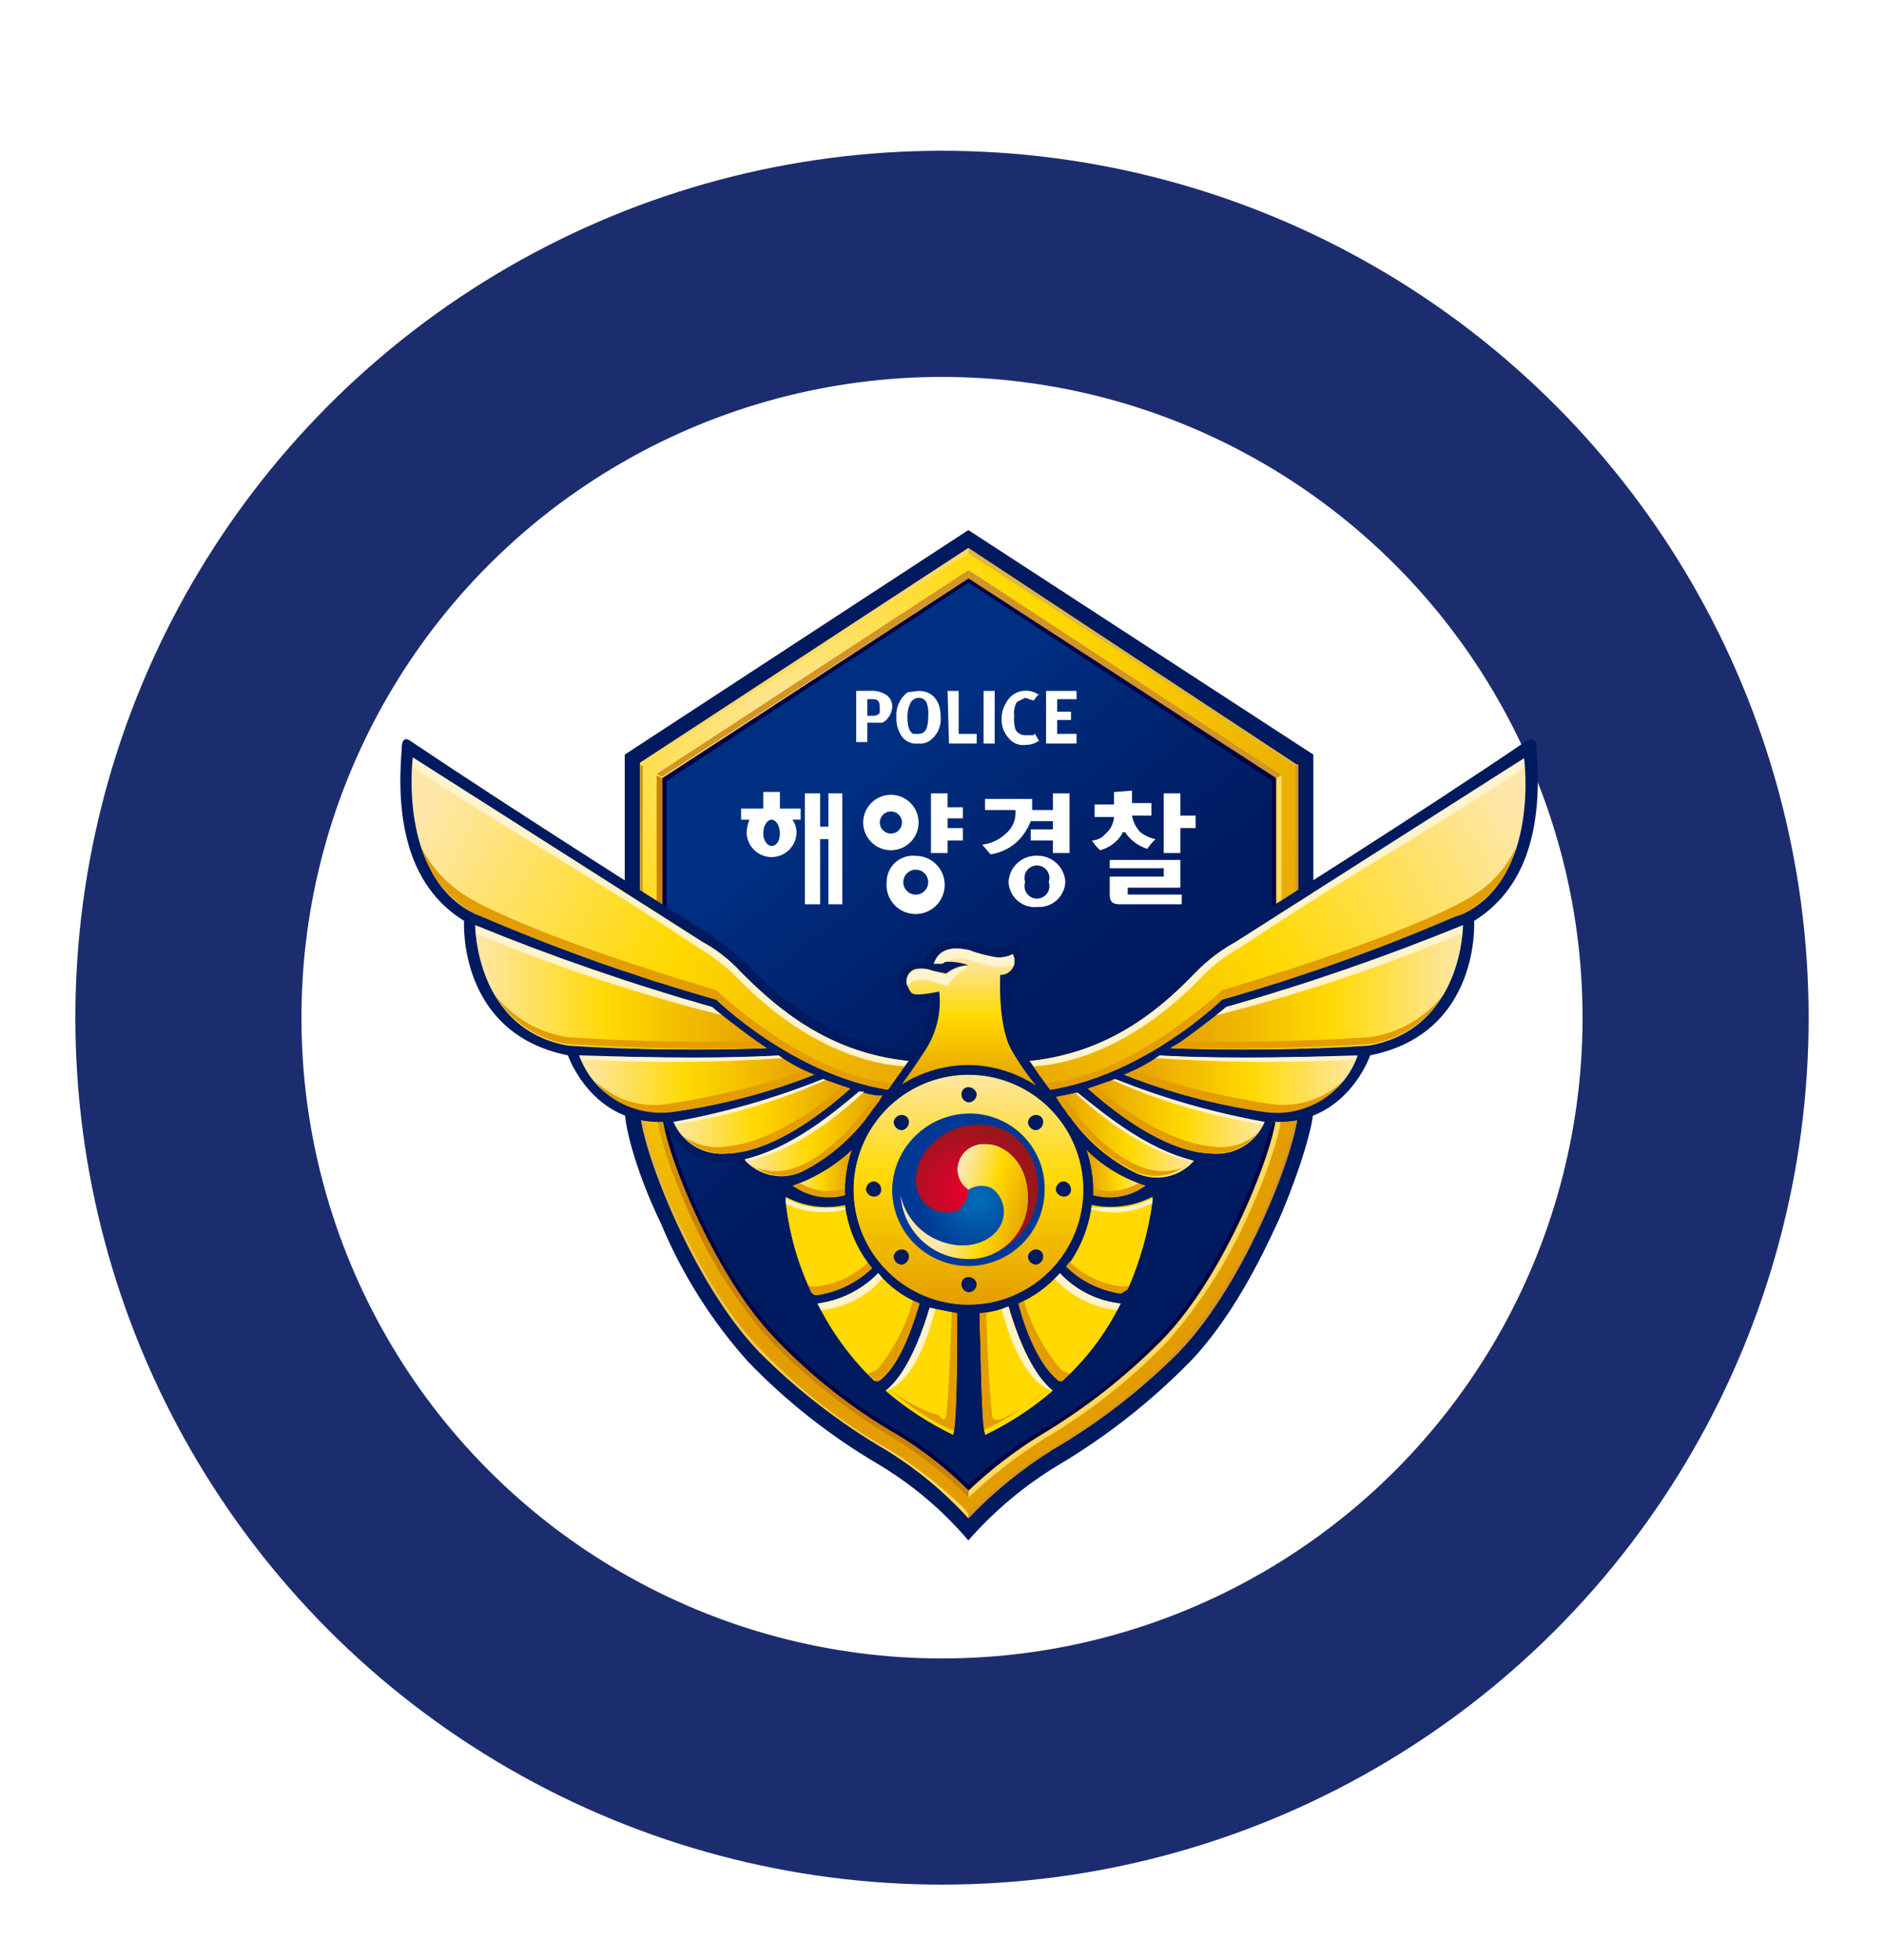 <?xml version="1.0" encoding="UTF-8"?>
<svg width="50" height="52" viewBox="0 0 50 52" fill="none" xmlns="http://www.w3.org/2000/svg">
<g filter="url(#filter0_d_1465_51822)">
<circle cx="25" cy="23" r="20" fill="white" stroke="#1C2D6F" stroke-width="6"/>
<path d="M16.58 16.02V25.433C16.58 25.985 16.948 27.235 17.536 28.449C18.096 29.796 18.879 31.039 19.853 32.126C20.875 33.186 22.038 34.102 23.309 34.847C24.211 35.386 25.019 36.069 25.699 36.869C26.397 36.072 27.216 35.389 28.126 34.847C29.39 34.092 30.552 33.177 31.583 32.126C32.686 30.986 33.495 29.331 33.899 28.449C34.304 27.566 34.855 25.985 34.855 25.433V16.02L25.699 10.063L16.58 16.02Z" fill="#001A60"/>
<path d="M34.377 16.313H34.451L25.699 10.54L16.984 16.239V25.432C16.984 26.351 18.345 29.991 20.147 31.867C21.157 32.88 22.294 33.758 23.53 34.478C24.334 34.974 25.064 35.58 25.699 36.279C26.357 35.59 27.098 34.985 27.905 34.478C29.141 33.758 30.279 32.88 31.288 31.867C33.09 29.991 34.451 26.351 34.451 25.432V16.276H34.377V16.313Z" fill="url(#paint0_radial_1465_51822)"/>
<path d="M17.613 16.643V25.505C17.757 26.414 18.042 27.295 18.459 28.116C18.99 29.347 19.709 30.489 20.592 31.499C21.574 32.477 22.673 33.329 23.864 34.036C24.527 34.432 25.144 34.9 25.703 35.433C26.283 34.909 26.91 34.442 27.578 34.036C28.77 33.329 29.869 32.477 30.851 31.499C31.733 30.489 32.453 29.347 32.984 28.116C33.382 27.288 33.666 26.41 33.829 25.505V16.643L25.703 11.348L17.613 16.643Z" fill="url(#paint1_linear_1465_51822)"/>
<path d="M16.984 16.239H17.058L25.699 10.687V10.54L16.984 16.239Z" fill="#FEDA5D"/>
<path d="M34.383 16.313H34.457L25.705 10.54V10.687L34.383 16.313Z" fill="#DFB840"/>
<path d="M33.868 16.643L34.015 16.57L25.705 11.127V11.348L33.868 16.643Z" fill="#D39428"/>
<path d="M17.428 16.533L17.575 16.606L25.701 11.348V11.127L17.428 16.533Z" fill="#D39428"/>
<path d="M23.826 34.075C22.631 33.389 21.541 32.535 20.59 31.538C18.899 29.81 17.575 26.353 17.575 25.544V16.646L17.428 16.572V25.507C17.428 25.912 17.722 26.942 18.31 28.229C18.842 29.468 19.575 30.611 20.48 31.611C21.451 32.612 22.551 33.478 23.752 34.185C24.457 34.627 25.111 35.145 25.701 35.73V35.546C25.137 34.983 24.507 34.489 23.826 34.075Z" fill="#FEDA5D"/>
<path d="M23.826 34.075C22.631 33.389 21.541 32.535 20.59 31.538C18.899 29.81 17.575 26.353 17.575 25.544V16.646L17.428 16.572V25.507C17.428 25.912 17.722 26.942 18.31 28.229C18.842 29.468 19.575 30.611 20.48 31.611C21.451 32.612 22.551 33.478 23.752 34.185C24.457 34.627 25.111 35.145 25.701 35.73V35.546C25.137 34.983 24.507 34.489 23.826 34.075Z" fill="url(#paint2_linear_1465_51822)"/>
<path d="M33.868 25.544C33.868 26.353 32.544 29.81 30.853 31.538C29.887 32.517 28.799 33.37 27.617 34.075C26.93 34.497 26.289 34.99 25.705 35.546V35.73C26.316 35.153 26.981 34.636 27.691 34.185C28.892 33.478 29.992 32.612 30.963 31.611C31.855 30.602 32.587 29.46 33.133 28.229C33.721 26.942 34.015 25.912 34.015 25.507V16.572L33.868 16.646V25.544Z" fill="#FEDA5D"/>
<path d="M22.723 14.328H23.09C23.217 14.318 23.345 14.344 23.458 14.401C23.529 14.432 23.588 14.484 23.628 14.55C23.667 14.616 23.685 14.692 23.679 14.769C23.672 14.852 23.645 14.933 23.6 15.003C23.555 15.074 23.494 15.132 23.421 15.174H23.017V15.688H22.723V14.328ZM23.017 14.549V14.99H23.164C23.198 14.993 23.233 14.988 23.265 14.975C23.297 14.962 23.325 14.942 23.348 14.916V14.769C23.348 14.622 23.311 14.549 23.164 14.549H23.017Z" fill="white"/>
<path d="M24.377 14.33C24.745 14.33 24.966 14.587 24.966 15.028C24.975 15.149 24.953 15.27 24.901 15.38C24.85 15.489 24.77 15.584 24.672 15.654C24.585 15.712 24.481 15.738 24.377 15.727C24.294 15.738 24.209 15.727 24.132 15.694C24.055 15.662 23.987 15.61 23.936 15.543C23.833 15.392 23.781 15.211 23.789 15.028C23.78 14.902 23.802 14.776 23.854 14.661C23.905 14.546 23.984 14.444 24.083 14.367L24.377 14.33ZM24.377 14.514C24.331 14.516 24.285 14.531 24.247 14.557C24.208 14.582 24.177 14.618 24.157 14.661C24.104 14.776 24.078 14.902 24.083 15.028C24.083 15.249 24.12 15.396 24.23 15.47H24.377C24.561 15.47 24.635 15.323 24.635 14.992C24.646 14.88 24.633 14.767 24.598 14.661C24.582 14.616 24.552 14.577 24.512 14.55C24.472 14.524 24.425 14.511 24.377 14.514Z" fill="white"/>
<path d="M25.148 14.33H25.443V15.47H25.921V15.727H25.185L25.148 14.33Z" fill="white"/>
<path d="M26.104 14.33H26.398V15.727H26.104V14.33Z" fill="white"/>
<path d="M27.576 14.403L27.429 14.587L27.208 14.513L26.988 14.623C26.924 14.735 26.898 14.864 26.914 14.991C26.901 15.115 26.914 15.24 26.951 15.359C26.977 15.404 27.015 15.441 27.06 15.467C27.105 15.493 27.156 15.506 27.208 15.506H27.429C27.429 15.496 27.433 15.487 27.44 15.48C27.447 15.473 27.456 15.469 27.466 15.469L27.576 15.653C27.468 15.727 27.339 15.766 27.208 15.763C27.125 15.774 27.041 15.763 26.963 15.73C26.886 15.698 26.818 15.646 26.767 15.579C26.647 15.449 26.582 15.278 26.583 15.101C26.575 14.947 26.613 14.793 26.694 14.66C26.731 14.582 26.785 14.512 26.852 14.457C26.919 14.402 26.998 14.362 27.082 14.341C27.167 14.32 27.255 14.318 27.34 14.335C27.426 14.352 27.506 14.388 27.576 14.44V14.403Z" fill="white"/>
<path d="M27.762 14.33H28.571V14.55H28.056V14.881H28.424V15.102H28.056V15.47H28.571V15.727H27.762V14.33Z" fill="white"/>
<path d="M26.766 19.401C26.77 19.496 26.794 19.59 26.836 19.675C26.878 19.761 26.936 19.837 27.009 19.899C27.081 19.961 27.165 20.008 27.256 20.036C27.347 20.064 27.443 20.073 27.538 20.063C27.63 20.068 27.721 20.055 27.808 20.024C27.895 19.994 27.975 19.946 28.043 19.885C28.111 19.823 28.167 19.749 28.206 19.666C28.246 19.583 28.268 19.493 28.273 19.401C28.264 19.213 28.182 19.035 28.045 18.905C27.908 18.775 27.727 18.702 27.538 18.703C27.441 18.698 27.345 18.712 27.253 18.744C27.162 18.777 27.078 18.827 27.007 18.892C26.935 18.957 26.877 19.035 26.835 19.122C26.794 19.21 26.77 19.305 26.766 19.401ZM27.207 19.401C27.189 19.351 27.184 19.298 27.192 19.246C27.199 19.194 27.219 19.144 27.25 19.101C27.28 19.058 27.321 19.023 27.368 18.998C27.415 18.974 27.467 18.962 27.519 18.962C27.572 18.962 27.624 18.974 27.671 18.998C27.718 19.023 27.759 19.058 27.789 19.101C27.82 19.144 27.84 19.194 27.847 19.246C27.855 19.298 27.849 19.351 27.832 19.401C27.849 19.451 27.855 19.505 27.847 19.557C27.84 19.609 27.82 19.659 27.789 19.702C27.759 19.745 27.718 19.78 27.671 19.804C27.624 19.828 27.572 19.841 27.519 19.841C27.467 19.841 27.415 19.828 27.368 19.804C27.321 19.78 27.28 19.745 27.25 19.702C27.219 19.659 27.199 19.609 27.192 19.557C27.184 19.505 27.189 19.451 27.207 19.401Z" fill="white"/>
<path d="M27.944 17.049V17.491H27.392V17.196H26.142V17.491H26.951V17.564C26.952 17.669 26.93 17.774 26.885 17.869C26.841 17.965 26.775 18.049 26.694 18.116C26.522 18.278 26.303 18.381 26.068 18.41L26.289 18.667C26.585 18.623 26.857 18.481 27.061 18.263C27.188 18.123 27.288 17.961 27.355 17.785H27.944V18.005H27.355V18.299H27.944V18.631H28.385V17.049H27.944Z" fill="white"/>
<path d="M20.256 17.011V17.452H19.668V17.746H19.889C19.847 17.852 19.822 17.964 19.815 18.077C19.815 18.253 19.885 18.421 20.009 18.545C20.133 18.669 20.301 18.739 20.477 18.739C20.652 18.739 20.821 18.669 20.945 18.545C21.069 18.421 21.139 18.253 21.139 18.077C21.136 17.958 21.098 17.843 21.029 17.746H21.249V17.452H20.698V17.011H20.256ZM20.256 18.114C20.256 17.893 20.367 17.746 20.477 17.746C20.587 17.746 20.698 17.893 20.698 18.114C20.698 18.334 20.587 18.445 20.477 18.445C20.367 18.445 20.256 18.298 20.256 18.114Z" fill="white"/>
<path d="M21.986 17.049V17.932H21.766V17.049H21.361V19.991H21.766V18.263H21.986V19.991H22.354V17.049H21.986Z" fill="white"/>
<path d="M24.707 17.049V18.631H25.148V18.299H25.553V17.969H25.148V17.711H25.553V17.417H25.148V17.049H24.707Z" fill="white"/>
<path d="M23.531 19.404C23.516 19.559 23.548 19.715 23.624 19.851C23.699 19.988 23.814 20.098 23.953 20.168C24.092 20.238 24.249 20.264 24.404 20.243C24.558 20.222 24.702 20.155 24.818 20.05C24.933 19.946 25.014 19.809 25.05 19.657C25.087 19.506 25.076 19.347 25.021 19.202C24.965 19.056 24.867 18.931 24.739 18.843C24.611 18.754 24.459 18.706 24.303 18.706C24.205 18.695 24.107 18.706 24.013 18.736C23.92 18.767 23.834 18.816 23.761 18.882C23.688 18.948 23.63 19.029 23.59 19.119C23.55 19.209 23.53 19.306 23.531 19.404ZM23.972 19.404C23.972 19.361 23.981 19.318 23.997 19.277C24.014 19.237 24.038 19.201 24.069 19.17C24.1 19.14 24.136 19.115 24.176 19.098C24.217 19.082 24.26 19.073 24.303 19.073C24.346 19.073 24.39 19.082 24.43 19.098C24.47 19.115 24.506 19.14 24.537 19.17C24.568 19.201 24.592 19.237 24.609 19.277C24.625 19.318 24.634 19.361 24.634 19.404C24.634 19.448 24.625 19.491 24.609 19.531C24.592 19.571 24.568 19.608 24.537 19.638C24.506 19.669 24.47 19.693 24.43 19.71C24.39 19.727 24.346 19.735 24.303 19.735C24.26 19.735 24.217 19.727 24.176 19.71C24.136 19.693 24.1 19.669 24.069 19.638C24.038 19.608 24.014 19.571 23.997 19.531C23.981 19.491 23.972 19.448 23.972 19.404Z" fill="white"/>
<path d="M22.908 17.822C22.908 18.017 22.986 18.204 23.124 18.342C23.262 18.48 23.449 18.557 23.644 18.557C23.839 18.557 24.026 18.48 24.164 18.342C24.302 18.204 24.379 18.017 24.379 17.822C24.379 17.627 24.302 17.439 24.164 17.302C24.026 17.164 23.839 17.086 23.644 17.086C23.449 17.086 23.262 17.164 23.124 17.302C22.986 17.439 22.908 17.627 22.908 17.822ZM23.349 17.822C23.349 17.744 23.381 17.669 23.436 17.614C23.491 17.558 23.566 17.527 23.644 17.527C23.722 17.527 23.797 17.558 23.852 17.614C23.907 17.669 23.938 17.744 23.938 17.822C23.938 17.9 23.907 17.974 23.852 18.03C23.797 18.085 23.722 18.116 23.644 18.116C23.566 18.116 23.491 18.085 23.436 18.03C23.381 17.974 23.349 17.9 23.349 17.822Z" fill="white"/>
<path d="M30.885 17.049V18.631H31.326V17.969H31.73V17.638H31.326V17.049H30.885Z" fill="white"/>
<path d="M29.565 17.013V17.344H29.05V17.675H29.565C29.56 17.76 29.538 17.842 29.5 17.918C29.462 17.994 29.409 18.061 29.344 18.116C29.299 18.171 29.243 18.215 29.18 18.247C29.116 18.278 29.047 18.296 28.977 18.3L29.087 18.447L29.197 18.558C29.443 18.491 29.653 18.333 29.785 18.116C29.785 18.079 29.785 18.079 29.822 18.079H29.859C29.999 18.29 30.207 18.445 30.447 18.521C30.512 18.427 30.585 18.341 30.668 18.263C30.521 18.233 30.383 18.171 30.264 18.079C30.148 17.958 30.071 17.804 30.043 17.638H30.558V17.307H30.043V16.976L29.565 17.013Z" fill="white"/>
<path d="M29.451 18.778V19.035H30.885V19.256H29.451V19.734C29.451 19.918 29.525 19.991 29.709 19.991H31.363V19.734H29.929V19.55H31.29C31.326 19.55 31.326 19.55 31.326 19.513V18.815H29.451V18.778Z" fill="white"/>
<path d="M25.699 36.168L25.589 36.021C24.973 35.424 24.295 34.894 23.566 34.44C22.327 33.742 21.199 32.862 20.22 31.829C19.154 30.763 18.382 29.182 17.977 28.336C17.573 27.49 17.058 25.983 17.058 25.468V16.312H16.984V25.431C16.984 26.351 18.345 29.991 20.147 31.866C21.157 32.879 22.294 33.757 23.53 34.477C24.334 34.973 25.064 35.579 25.699 36.279V36.168Z" fill="url(#paint3_linear_1465_51822)"/>
<path d="M25.705 36.168L25.852 36.021C26.468 35.424 27.146 34.894 27.875 34.44C29.108 33.732 30.234 32.853 31.221 31.829C32.137 30.782 32.893 29.605 33.464 28.336C33.979 27.123 34.383 25.983 34.383 25.468V16.312H34.457V25.431C34.457 26.351 33.096 29.991 31.294 31.866C30.285 32.879 29.147 33.757 27.911 34.477C27.104 34.984 26.363 35.589 25.705 36.279V36.168Z" fill="#D39428"/>
<path d="M25.705 11.348L17.578 16.643V25.542C17.578 26.351 18.902 29.807 20.593 31.535C21.544 32.532 22.634 33.387 23.829 34.073C24.511 34.486 25.14 34.98 25.705 35.544C26.289 34.988 26.93 34.495 27.617 34.073C28.799 33.368 29.886 32.515 30.852 31.535C32.544 29.807 33.868 26.351 33.868 25.542V16.643L25.705 11.348ZM33.757 25.542C33.757 26.351 32.434 29.77 30.779 31.462C29.828 32.459 28.738 33.313 27.543 33.999C26.881 34.396 26.264 34.865 25.705 35.397C25.157 34.866 24.553 34.397 23.903 33.999C22.708 33.313 21.618 32.459 20.667 31.462C18.975 29.77 17.688 26.351 17.688 25.542V16.717L25.705 11.459L33.757 16.717V25.542Z" fill="#000044"/>
<path d="M25.706 24.513C25.103 24.513 24.513 24.692 24.011 25.027C23.509 25.362 23.118 25.839 22.887 26.397C22.656 26.954 22.595 27.568 22.713 28.16C22.831 28.752 23.121 29.296 23.548 29.723C23.975 30.15 24.519 30.44 25.111 30.558C25.703 30.676 26.317 30.615 26.874 30.384C27.432 30.153 27.909 29.762 28.244 29.26C28.579 28.758 28.758 28.168 28.758 27.565C28.758 26.755 28.437 25.979 27.864 25.407C27.292 24.834 26.516 24.513 25.706 24.513Z" fill="#FFD900"/>
<path d="M21.033 27.454C21.231 27.601 21.46 27.7 21.702 27.744C21.944 27.789 22.193 27.778 22.43 27.712V27.564C22.435 27.201 22.497 26.841 22.614 26.498C22.162 26.927 21.623 27.253 21.033 27.454Z" fill="url(#paint4_linear_1465_51822)"/>
<path d="M20.848 27.897C20.941 28.712 21.164 29.507 21.509 30.251C21.525 30.286 21.551 30.316 21.584 30.335C21.617 30.355 21.655 30.364 21.693 30.361C22.247 30.271 22.76 30.015 23.164 29.625C22.758 29.146 22.503 28.558 22.429 27.934C21.892 28.053 21.331 27.975 20.848 27.713V27.86V27.897Z" fill="#FFD900"/>
<path d="M23.381 32.6C23.969 32.122 24.3 30.909 24.41 30.578C23.979 30.408 23.599 30.129 23.307 29.769C22.874 30.212 22.304 30.497 21.689 30.578C22.061 31.331 22.558 32.015 23.16 32.6C23.174 32.616 23.191 32.628 23.21 32.637C23.229 32.645 23.25 32.65 23.271 32.65C23.291 32.65 23.312 32.645 23.331 32.637C23.35 32.628 23.367 32.616 23.381 32.6Z" fill="#FFD900"/>
<path d="M23.164 25.471C23.262 25.357 23.348 25.234 23.421 25.103L22.907 24.992H22.796C22.098 25.581 20.994 26.5 19.744 26.794C19.927 27.014 20.177 27.169 20.455 27.235C20.733 27.302 21.026 27.276 21.288 27.162C21.948 26.825 22.525 26.348 22.98 25.765L23.164 25.471Z" fill="url(#paint5_linear_1465_51822)"/>
<path d="M28.055 32.6C28.065 32.615 28.079 32.627 28.095 32.636C28.111 32.645 28.129 32.649 28.147 32.649C28.165 32.649 28.183 32.645 28.199 32.636C28.215 32.627 28.229 32.615 28.239 32.6C28.864 32.026 29.375 31.34 29.747 30.578C29.127 30.512 28.552 30.225 28.128 29.769C27.826 30.117 27.449 30.394 27.025 30.578C27.099 30.909 27.467 32.122 28.055 32.6Z" fill="#FFD900"/>
<path d="M25.998 30.838V31.095C26.035 31.794 26.035 33.743 26.145 34.074C26.795 33.763 27.401 33.367 27.947 32.897C27.689 32.676 27.212 32.162 26.77 30.654C26.525 30.758 26.264 30.82 25.998 30.838Z" fill="#FFD900"/>
<path d="M29.93 30.247C30.259 29.498 30.482 28.706 30.592 27.894V27.747C30.094 28.005 29.523 28.083 28.974 27.968C28.897 28.584 28.656 29.168 28.275 29.659C28.674 30.056 29.189 30.314 29.746 30.395L29.93 30.247Z" fill="#FFD900"/>
<path d="M25.298 34.072C25.408 33.742 25.408 31.793 25.408 31.094V30.837L24.673 30.689C24.232 32.16 23.753 32.712 23.496 32.896C24.042 33.366 24.648 33.761 25.298 34.072Z" fill="#FFD900"/>
<path d="M20.37 23.816L20.149 23.669C19.377 23.117 18.899 22.713 18.899 22.713C16.764 22.108 14.665 21.384 12.611 20.544C12.611 20.544 12.611 23.301 15.075 23.742C16.838 23.856 18.605 23.881 20.37 23.816Z" fill="url(#paint6_linear_1465_51822)"/>
<path d="M19.011 22.525C19.011 22.525 21.033 24.51 23.57 24.915L24.122 24.143C21.953 23.922 20.592 22.709 19.673 21.789C19.376 21.465 19.028 21.192 18.643 20.98L10.958 16.09C10.958 16.09 10.553 19.252 12.613 20.245L12.796 20.319C14.819 21.185 16.895 21.922 19.011 22.525Z" fill="url(#paint7_linear_1465_51822)"/>
<path d="M20.662 23.998C19.375 24.071 17.647 24.071 15.367 23.998C15.546 24.491 15.888 24.908 16.335 25.182C16.783 25.456 17.31 25.57 17.831 25.505C19.129 25.328 20.4 24.994 21.618 24.512C21.282 24.377 20.961 24.204 20.662 23.998Z" fill="url(#paint8_linear_1465_51822)"/>
<path d="M22.574 24.879L21.838 24.622C20.558 25.138 19.227 25.52 17.867 25.762C17.984 26.038 18.186 26.269 18.445 26.422C18.703 26.574 19.003 26.639 19.301 26.608C20.368 26.571 21.581 25.762 22.574 24.879Z" fill="url(#paint9_linear_1465_51822)"/>
<path d="M30.409 27.454C30.211 27.601 29.983 27.7 29.74 27.744C29.498 27.789 29.249 27.778 29.012 27.712V27.564C29.008 27.201 28.946 26.841 28.828 26.498C29.28 26.927 29.82 27.253 30.409 27.454Z" fill="url(#paint10_linear_1465_51822)"/>
<path d="M28.277 25.471C28.179 25.357 28.093 25.234 28.02 25.103L28.534 24.992H28.608C29.343 25.581 30.446 26.5 31.697 26.794C31.514 27.014 31.264 27.169 30.986 27.235C30.707 27.302 30.415 27.276 30.152 27.162C29.487 26.835 28.908 26.356 28.461 25.765L28.277 25.471Z" fill="url(#paint11_linear_1465_51822)"/>
<path d="M31.033 23.816L31.291 23.669C32.063 23.117 32.541 22.713 32.541 22.713C34.676 22.108 36.775 21.384 38.829 20.544C38.829 20.544 38.829 23.301 36.328 23.742C34.566 23.856 32.798 23.881 31.033 23.816Z" fill="url(#paint12_linear_1465_51822)"/>
<path d="M32.434 22.525C32.434 22.525 30.411 24.51 27.874 24.915C27.677 24.667 27.493 24.409 27.322 24.143C29.492 23.922 30.852 22.709 31.735 21.789C32.049 21.469 32.408 21.197 32.801 20.98L40.486 16.09H40.45C40.45 16.09 40.891 19.252 38.832 20.245L38.611 20.319C36.601 21.185 34.538 21.922 32.434 22.525Z" fill="url(#paint13_linear_1465_51822)"/>
<path d="M30.776 23.998C32.063 24.071 33.792 24.071 36.071 23.998H36.035C35.861 24.495 35.521 24.916 35.072 25.191C34.623 25.466 34.093 25.577 33.571 25.505C32.286 25.323 31.027 24.99 29.82 24.512C30.157 24.377 30.478 24.204 30.776 23.998Z" fill="url(#paint14_linear_1465_51822)"/>
<path d="M28.863 24.879L29.599 24.622C30.88 25.138 32.21 25.52 33.57 25.762C33.453 26.038 33.251 26.269 32.993 26.422C32.734 26.574 32.434 26.639 32.136 26.608C31.07 26.571 29.856 25.762 28.863 24.879Z" fill="url(#paint15_linear_1465_51822)"/>
<path d="M28.758 27.565C28.758 28.168 28.579 28.758 28.244 29.26C27.909 29.762 27.432 30.153 26.874 30.384C26.317 30.615 25.703 30.676 25.111 30.558C24.519 30.44 23.975 30.15 23.548 29.723C23.121 29.296 22.831 28.752 22.713 28.16C22.595 27.568 22.656 26.954 22.887 26.397C23.118 25.839 23.509 25.362 24.011 25.027C24.513 24.692 25.103 24.513 25.706 24.513C26.107 24.513 26.504 24.592 26.874 24.745C27.244 24.898 27.581 25.123 27.864 25.407C28.148 25.69 28.373 26.026 28.526 26.397C28.679 26.767 28.758 27.164 28.758 27.565Z" fill="url(#paint16_linear_1465_51822)"/>
<path d="M25.7 25.248C25.648 25.239 25.601 25.212 25.567 25.172C25.533 25.131 25.515 25.08 25.516 25.027C25.516 24.979 25.535 24.932 25.57 24.897C25.604 24.863 25.651 24.843 25.7 24.843C25.753 24.843 25.804 24.861 25.844 24.895C25.885 24.928 25.912 24.975 25.921 25.027C25.921 25.086 25.897 25.142 25.856 25.184C25.814 25.225 25.758 25.248 25.7 25.248Z" fill="#001A60"/>
<path d="M27.502 25.985C27.444 25.985 27.387 25.961 27.346 25.92C27.305 25.878 27.281 25.822 27.281 25.764C27.29 25.712 27.317 25.665 27.358 25.631C27.398 25.597 27.449 25.579 27.502 25.58C27.551 25.58 27.598 25.599 27.632 25.634C27.667 25.668 27.686 25.715 27.686 25.764C27.687 25.816 27.669 25.868 27.635 25.908C27.601 25.949 27.554 25.976 27.502 25.985Z" fill="#001A60"/>
<path d="M28.241 27.748C28.188 27.748 28.137 27.73 28.096 27.697C28.055 27.663 28.028 27.616 28.02 27.564C28.02 27.505 28.043 27.449 28.084 27.407C28.126 27.366 28.182 27.343 28.241 27.343C28.293 27.352 28.34 27.379 28.373 27.419C28.407 27.46 28.425 27.511 28.425 27.564C28.425 27.613 28.405 27.659 28.371 27.694C28.336 27.728 28.289 27.748 28.241 27.748Z" fill="#001A60"/>
<path d="M27.502 29.553C27.444 29.553 27.387 29.529 27.346 29.488C27.305 29.447 27.281 29.39 27.281 29.332C27.29 29.28 27.317 29.233 27.358 29.199C27.398 29.165 27.449 29.147 27.502 29.148C27.551 29.148 27.598 29.167 27.632 29.202C27.667 29.236 27.686 29.283 27.686 29.332C27.687 29.385 27.669 29.436 27.635 29.476C27.601 29.517 27.554 29.544 27.502 29.553Z" fill="#001A60"/>
<path d="M25.7 30.286C25.648 30.277 25.601 30.25 25.567 30.209C25.533 30.169 25.515 30.118 25.516 30.065C25.516 30.016 25.535 29.969 25.57 29.935C25.604 29.9 25.651 29.881 25.7 29.881C25.753 29.88 25.804 29.898 25.844 29.932C25.885 29.966 25.912 30.013 25.921 30.065C25.921 30.124 25.897 30.18 25.856 30.221C25.814 30.263 25.758 30.286 25.7 30.286Z" fill="#001A60"/>
<path d="M23.938 29.553C23.879 29.553 23.823 29.529 23.782 29.488C23.74 29.447 23.717 29.39 23.717 29.332C23.726 29.28 23.753 29.233 23.793 29.199C23.834 29.165 23.885 29.147 23.938 29.148C23.986 29.148 24.033 29.167 24.068 29.202C24.102 29.236 24.122 29.283 24.122 29.332C24.123 29.385 24.104 29.436 24.071 29.476C24.037 29.517 23.99 29.544 23.938 29.553Z" fill="#001A60"/>
<path d="M23.203 27.748C23.151 27.748 23.099 27.73 23.059 27.697C23.018 27.663 22.991 27.616 22.982 27.564C22.982 27.505 23.006 27.449 23.047 27.407C23.089 27.366 23.145 27.343 23.203 27.343C23.255 27.352 23.302 27.379 23.336 27.419C23.37 27.46 23.388 27.511 23.387 27.564C23.387 27.613 23.368 27.659 23.334 27.694C23.299 27.728 23.252 27.748 23.203 27.748Z" fill="#001A60"/>
<path d="M23.938 25.985C23.879 25.985 23.823 25.961 23.782 25.92C23.74 25.878 23.717 25.822 23.717 25.764C23.726 25.712 23.753 25.665 23.793 25.631C23.834 25.597 23.885 25.579 23.938 25.58C23.986 25.58 24.033 25.599 24.068 25.634C24.102 25.668 24.122 25.715 24.122 25.764C24.123 25.816 24.104 25.868 24.071 25.908C24.037 25.949 23.99 25.976 23.938 25.985Z" fill="#001A60"/>
<path d="M27.723 27.602C27.713 28.138 27.491 28.649 27.105 29.021C26.718 29.394 26.2 29.597 25.664 29.588C25.127 29.578 24.617 29.355 24.244 28.969C23.872 28.583 23.668 28.065 23.678 27.528C23.697 26.995 23.922 26.49 24.307 26.12C24.691 25.749 25.204 25.542 25.737 25.543C26.004 25.543 26.269 25.596 26.515 25.701C26.76 25.805 26.983 25.958 27.168 26.15C27.353 26.342 27.498 26.57 27.593 26.819C27.689 27.069 27.733 27.335 27.723 27.602Z" fill="url(#paint17_radial_1465_51822)"/>
<path d="M27.285 27.785C27.285 26.866 26.696 26.351 26.182 26.351C26.085 26.341 25.987 26.35 25.894 26.378C25.801 26.406 25.714 26.452 25.639 26.513C25.564 26.575 25.502 26.651 25.456 26.737C25.41 26.822 25.382 26.916 25.373 27.013C25.376 27.126 25.409 27.235 25.467 27.332C25.524 27.428 25.606 27.508 25.704 27.565C25.8 27.513 25.907 27.486 26.016 27.486C26.125 27.486 26.233 27.513 26.329 27.565C26.48 27.675 26.584 27.84 26.618 28.024C26.652 28.209 26.614 28.4 26.513 28.558C26.218 28.999 25.483 29.256 24.674 28.778C24.451 28.642 24.264 28.454 24.13 28.23C23.995 28.005 23.917 27.752 23.902 27.491C23.887 27.737 23.922 27.983 24.006 28.215C24.09 28.446 24.22 28.658 24.389 28.837C24.558 29.016 24.762 29.159 24.988 29.256C25.214 29.354 25.457 29.404 25.704 29.403C25.989 29.41 26.27 29.333 26.513 29.183C26.756 29.042 26.957 28.838 27.093 28.591C27.229 28.345 27.296 28.066 27.285 27.785Z" fill="url(#paint18_linear_1465_51822)"/>
<path d="M24.709 28.814C25.518 29.255 26.29 28.998 26.548 28.52C26.637 28.356 26.664 28.165 26.624 27.982C26.583 27.799 26.478 27.638 26.327 27.527C26.229 27.478 26.119 27.455 26.009 27.462C25.9 27.468 25.794 27.503 25.702 27.564C25.699 27.672 25.667 27.777 25.609 27.868C25.55 27.958 25.468 28.031 25.371 28.079C25.2 28.156 25.005 28.165 24.827 28.104C24.649 28.042 24.502 27.915 24.415 27.748C24.157 27.27 24.305 26.497 25.15 26.056C25.375 25.919 25.631 25.841 25.895 25.828C26.158 25.815 26.42 25.868 26.658 25.983C26.447 25.852 26.212 25.765 25.966 25.727C25.721 25.689 25.47 25.702 25.23 25.764C24.989 25.825 24.763 25.935 24.567 26.087C24.37 26.238 24.205 26.428 24.084 26.645C23.939 26.889 23.863 27.169 23.863 27.453C23.881 27.733 23.967 28.003 24.115 28.24C24.262 28.478 24.467 28.675 24.709 28.814Z" fill="url(#paint19_radial_1465_51822)"/>
<path d="M25.115 26.058C24.306 26.536 24.159 27.308 24.416 27.749C24.51 27.92 24.662 28.051 24.844 28.118C25.027 28.186 25.227 28.185 25.409 28.117C25.498 28.054 25.57 27.972 25.621 27.876C25.672 27.78 25.701 27.674 25.703 27.566C25.613 27.505 25.538 27.423 25.487 27.327C25.436 27.23 25.409 27.123 25.409 27.014C25.414 26.919 25.438 26.826 25.479 26.74C25.521 26.654 25.58 26.578 25.652 26.516C25.725 26.454 25.809 26.408 25.9 26.38C25.991 26.351 26.087 26.342 26.181 26.352C26.696 26.352 27.321 26.904 27.285 27.823C27.28 28.083 27.215 28.338 27.093 28.568C26.972 28.798 26.798 28.996 26.586 29.147C27.018 28.906 27.338 28.505 27.476 28.029C27.614 27.554 27.558 27.044 27.321 26.609C27.174 26.37 26.972 26.169 26.733 26.021C26.482 25.892 26.202 25.827 25.919 25.833C25.637 25.84 25.36 25.917 25.115 26.058Z" fill="url(#paint20_radial_1465_51822)"/>
<path d="M29.012 27.711C29.249 27.778 29.498 27.789 29.74 27.744C29.982 27.7 30.211 27.6 30.409 27.454L30.225 27.38C30.045 27.491 29.844 27.561 29.634 27.586C29.425 27.611 29.213 27.591 29.012 27.527V27.711Z" fill="#E49D00"/>
<path d="M38.831 20.248C39.175 20.069 39.478 19.819 39.718 19.515C39.959 19.211 40.133 18.859 40.229 18.483C39.97 19.039 39.546 19.501 39.015 19.807C39.015 19.807 37.618 20.726 32.433 22.271C32.433 22.271 30.006 24.587 27.727 24.735L27.874 24.918C30.411 24.514 32.433 22.528 32.433 22.528C34.538 21.926 36.601 21.189 38.611 20.322L38.831 20.248Z" fill="#E49D00"/>
<path d="M36.328 23.519C34.673 23.629 32.688 23.666 31.364 23.629H31.291L31.033 23.776C32.798 23.841 34.566 23.817 36.328 23.703C36.738 23.647 37.13 23.5 37.474 23.27C37.818 23.041 38.105 22.736 38.314 22.379C37.828 23.005 37.114 23.415 36.328 23.519Z" fill="#E49D00"/>
<path d="M33.681 25.284C32.445 25.094 31.227 24.799 30.041 24.402L29.82 24.512C31.027 24.99 32.286 25.323 33.571 25.505C33.965 25.579 34.371 25.539 34.743 25.389C35.114 25.239 35.435 24.986 35.667 24.659C35.408 24.911 35.093 25.099 34.748 25.207C34.404 25.316 34.038 25.342 33.681 25.284Z" fill="#E49D00"/>
<path d="M32.209 26.423C30.922 26.312 29.599 25.283 29.047 24.805L28.863 24.878C29.856 25.761 31.07 26.57 32.136 26.607C32.382 26.621 32.628 26.575 32.853 26.473C33.077 26.37 33.273 26.214 33.423 26.018C33.266 26.175 33.074 26.293 32.864 26.363C32.653 26.433 32.429 26.454 32.209 26.423Z" fill="#E49D00"/>
<path d="M30.336 26.977C29.49 26.682 28.718 25.837 28.203 25.064H28.02L28.314 25.506C28.351 25.543 28.351 25.579 28.387 25.579C28.838 26.223 29.445 26.742 30.152 27.087C30.361 27.178 30.59 27.213 30.816 27.187C31.042 27.161 31.257 27.076 31.439 26.94H31.476C31.116 27.101 30.706 27.114 30.336 26.977Z" fill="#E49D00"/>
<path d="M31.845 21.973C32.142 21.649 32.489 21.376 32.875 21.164C36.074 19.032 38.023 18.002 40.486 16.347C40.492 16.26 40.48 16.172 40.45 16.09H40.486L36.331 18.737L32.801 20.98C32.408 21.197 32.049 21.469 31.735 21.789C30.852 22.709 29.492 23.922 27.322 24.143L27.433 24.29C28.168 24.253 29.933 23.922 31.845 21.973Z" fill="#FFF4CD"/>
<path d="M32.539 22.713L32.281 22.934C34.503 22.378 36.679 21.653 38.79 20.764C38.81 20.692 38.822 20.618 38.827 20.544C36.773 21.384 34.674 22.108 32.539 22.713Z" fill="#FFF4CD"/>
<path d="M36.067 23.998C33.787 24.071 32.059 24.071 30.772 23.998L30.625 24.071C32.412 24.195 34.205 24.208 35.994 24.108V23.998H36.067Z" fill="#FFF4CD"/>
<path d="M29.598 24.622H29.451C30.75 25.212 32.123 25.62 33.533 25.835V25.725C32.187 25.493 30.869 25.123 29.598 24.622Z" fill="#FFF4CD"/>
<path d="M31.693 26.756C30.443 26.462 29.34 25.542 28.605 24.954H28.494C29.744 26.131 30.811 26.645 31.583 26.792L31.693 26.756Z" fill="#FFF4CD"/>
<path d="M22.43 27.711C22.193 27.778 21.944 27.789 21.702 27.744C21.46 27.7 21.231 27.6 21.033 27.454L21.217 27.38C21.397 27.491 21.598 27.561 21.808 27.586C22.017 27.611 22.23 27.591 22.43 27.527V27.711Z" fill="#E49D00"/>
<path d="M12.612 20.248C12.268 20.064 11.963 19.813 11.717 19.51C11.471 19.207 11.288 18.858 11.178 18.483C11.463 19.033 11.896 19.491 12.428 19.807C12.428 19.807 13.825 20.726 19.01 22.271C19.01 22.271 21.437 24.587 23.717 24.735L23.57 24.918C21.032 24.514 19.01 22.528 19.01 22.528C16.894 21.925 14.818 21.188 12.796 20.322L12.612 20.248Z" fill="#E49D00"/>
<path d="M15.076 23.519C16.73 23.629 18.753 23.666 20.077 23.629H20.15L20.371 23.776C18.606 23.841 16.838 23.816 15.076 23.703C14.672 23.642 14.288 23.492 13.951 23.263C13.613 23.034 13.332 22.732 13.127 22.379C13.604 22.997 14.303 23.406 15.076 23.519Z" fill="#E49D00"/>
<path d="M17.763 25.284C18.998 25.09 20.216 24.795 21.403 24.402L21.624 24.512C20.406 24.994 19.134 25.328 17.837 25.505C17.448 25.576 17.048 25.534 16.683 25.384C16.318 25.234 16.003 24.983 15.777 24.659C16.033 24.916 16.347 25.107 16.693 25.216C17.039 25.325 17.406 25.348 17.763 25.284Z" fill="#E49D00"/>
<path d="M19.233 26.423C20.52 26.312 21.843 25.283 22.395 24.805L22.579 24.878C21.586 25.761 20.372 26.57 19.306 26.607C19.06 26.621 18.814 26.575 18.589 26.473C18.365 26.37 18.169 26.214 18.019 26.018H17.982C18.148 26.173 18.346 26.29 18.562 26.36C18.779 26.43 19.007 26.451 19.233 26.423Z" fill="#E49D00"/>
<path d="M21.109 26.977C21.918 26.682 22.727 25.837 23.241 25.064H23.425L23.131 25.506C23.094 25.543 23.094 25.579 23.058 25.579C22.599 26.216 21.993 26.733 21.293 27.087C21.084 27.178 20.855 27.213 20.629 27.187C20.403 27.161 20.188 27.076 20.006 26.94H19.969C20.329 27.101 20.738 27.114 21.109 26.977Z" fill="#E49D00"/>
<path d="M19.594 21.973C19.29 21.658 18.943 21.386 18.565 21.164C15.366 19.032 13.417 18.002 10.953 16.347V16.09L15.108 18.737L18.638 20.98C19.023 21.192 19.371 21.465 19.668 21.789C20.587 22.709 21.948 23.922 24.117 24.143L24.007 24.29C23.271 24.253 21.506 23.922 19.594 21.973Z" fill="#FFF4CD"/>
<path d="M18.899 22.713L19.157 22.934C16.924 22.373 14.736 21.648 12.611 20.764V20.544C14.665 21.384 16.764 22.108 18.899 22.713Z" fill="#FFF4CD"/>
<path d="M15.367 23.998C17.647 24.071 19.375 24.071 20.662 23.998L20.809 24.071C19.022 24.195 17.229 24.208 15.441 24.108L15.367 23.998Z" fill="#FFF4CD"/>
<path d="M21.841 24.622H21.988C20.688 25.207 19.315 25.615 17.906 25.835V25.725C19.252 25.493 20.57 25.123 21.841 24.622Z" fill="#FFF4CD"/>
<path d="M19.744 26.756C20.994 26.462 22.098 25.542 22.796 24.954H22.943C21.693 26.131 20.627 26.645 19.818 26.792L19.744 26.756Z" fill="#FFF4CD"/>
<path d="M29.676 30.761L29.749 30.578C29.13 30.512 28.555 30.225 28.131 29.769C28.102 29.834 28.05 29.886 27.984 29.916C28.423 30.399 29.026 30.701 29.676 30.761Z" fill="#FFF4CD"/>
<path d="M28.165 32.345C27.71 31.808 27.372 31.182 27.172 30.507L27.025 30.58C27.099 30.911 27.467 32.124 28.055 32.602C28.065 32.618 28.079 32.63 28.095 32.639C28.111 32.647 28.129 32.652 28.147 32.652C28.165 32.652 28.183 32.647 28.199 32.639C28.215 32.63 28.229 32.618 28.239 32.602L28.386 32.456L28.165 32.345Z" fill="#E49D00"/>
<path d="M28.939 28.08C29.478 28.235 30.055 28.182 30.557 27.933H30.594V27.786C30.313 27.945 29.998 28.033 29.675 28.043H28.976C28.965 28.057 28.953 28.069 28.939 28.08Z" fill="#FFF4CD"/>
<path d="M29.82 30.137C29.281 30.085 28.775 29.852 28.386 29.475L28.275 29.622C28.674 30.019 29.189 30.277 29.746 30.357L29.93 30.247C29.967 30.21 29.967 30.137 30.004 30.1L29.82 30.137Z" fill="#E49D00"/>
<path d="M27.943 32.897C27.685 32.676 27.207 32.162 26.766 30.654L26.582 30.728C27.134 32.824 27.943 32.897 27.943 32.897Z" fill="#FFF4CD"/>
<path d="M26.329 33.522C26.255 32.934 26.182 31.463 26.182 30.801H25.998C25.998 31.022 26.035 33.301 26.108 33.927H26.145C26.755 33.636 27.324 33.265 27.837 32.823C27.453 33.186 27.003 33.473 26.513 33.669C26.476 33.669 26.329 33.706 26.329 33.522Z" fill="#E49D00"/>
<path d="M21.763 30.761C21.718 30.71 21.692 30.645 21.689 30.578C22.304 30.497 22.874 30.212 23.307 29.769L23.418 29.916C22.998 30.403 22.404 30.706 21.763 30.761Z" fill="#FFF4CD"/>
<path d="M23.271 32.345C23.716 31.807 24.042 31.18 24.227 30.507L24.411 30.58C24.301 30.911 23.97 32.124 23.381 32.602C23.371 32.618 23.358 32.63 23.342 32.639C23.326 32.647 23.308 32.652 23.29 32.652C23.271 32.652 23.253 32.647 23.237 32.639C23.221 32.63 23.208 32.618 23.198 32.602L23.014 32.456L23.271 32.345Z" fill="#E49D00"/>
<path d="M22.466 28.08C21.926 28.228 21.352 28.175 20.848 27.933V27.786C21.117 27.941 21.42 28.029 21.73 28.043H22.466V28.08Z" fill="#FFF4CD"/>
<path d="M21.621 30.137C22.161 30.085 22.666 29.852 23.055 29.475L23.166 29.622C22.767 30.019 22.252 30.277 21.695 30.357C21.657 30.36 21.618 30.352 21.585 30.332C21.552 30.312 21.526 30.282 21.511 30.247C21.474 30.21 21.474 30.137 21.438 30.1L21.621 30.137Z" fill="#E49D00"/>
<path d="M23.496 32.897C23.753 32.676 24.232 32.162 24.673 30.654L24.82 30.728C24.305 32.824 23.496 32.897 23.496 32.897Z" fill="#FFF4CD"/>
<path d="M25.115 33.522C25.189 32.934 25.225 31.463 25.262 30.801H25.409C25.409 31.022 25.409 33.301 25.336 33.927C25.326 33.927 25.317 33.93 25.31 33.937C25.303 33.944 25.299 33.954 25.299 33.963C24.683 33.682 24.113 33.31 23.607 32.86C24.003 33.171 24.452 33.407 24.931 33.559C24.968 33.669 25.115 33.706 25.115 33.522Z" fill="#E49D00"/>
<path d="M24.671 23.705C24.889 23.287 24.979 22.813 24.928 22.344C24.891 22.344 24.156 22.013 24.193 22.381C24.23 22.749 23.935 21.903 24.266 21.756C24.425 21.714 24.594 21.727 24.744 21.793L25.112 21.866C25.279 21.731 25.485 21.653 25.7 21.645C25.405 21.538 25.084 21.525 24.781 21.609C24.928 21.168 25.333 21.168 25.7 21.241C25.915 21.322 26.137 21.384 26.362 21.425C26.537 21.461 26.719 21.435 26.877 21.351C26.91 21.408 26.927 21.473 26.926 21.538C26.926 21.604 26.908 21.668 26.874 21.725C26.84 21.781 26.792 21.827 26.734 21.858C26.677 21.89 26.612 21.905 26.546 21.903C26.546 21.903 26.473 23.227 26.84 23.889C27.033 24.226 27.255 24.545 27.502 24.845C26.977 24.486 26.355 24.294 25.719 24.294C25.082 24.294 24.461 24.486 23.935 24.845C24.119 24.55 24.561 23.925 24.671 23.705ZM40.777 15.872C40.777 15.468 40.519 15.652 40.519 15.652C37.651 17.601 33.68 20.101 32.503 20.837C32.041 21.165 31.611 21.534 31.216 21.94C29.194 23.962 27.208 23.889 27.171 23.889C27.134 23.889 26.803 22.05 26.803 22.05C27.429 21.829 27.024 20.947 27.024 20.947C26.921 21.051 26.79 21.124 26.646 21.157C26.503 21.189 26.354 21.18 26.215 21.131C26.055 21.048 25.88 20.998 25.7 20.984C24.634 20.837 24.524 21.535 24.524 21.535C24.392 21.498 24.251 21.512 24.129 21.573C24.007 21.634 23.912 21.739 23.862 21.866C23.715 22.381 24.266 22.638 24.266 22.638L24.707 22.528C24.705 23.016 24.551 23.492 24.266 23.889C24.156 23.889 22.207 23.925 20.185 21.94C19.799 21.524 19.367 21.154 18.898 20.837C17.758 20.101 13.787 17.601 10.882 15.652C10.882 15.652 10.661 15.468 10.661 15.872C10.514 17.637 10.771 19.476 12.316 20.432C12.316 20.432 12.132 23.41 15.073 23.999C15.073 23.999 15.699 25.837 17.611 25.764C17.718 26.018 17.884 26.244 18.095 26.423C18.306 26.602 18.555 26.729 18.824 26.794C19.055 26.835 19.292 26.835 19.523 26.794C19.617 26.98 19.758 27.139 19.932 27.255C20.106 27.371 20.307 27.44 20.516 27.455C20.623 29.02 21.165 30.524 22.081 31.798C22.997 33.071 24.251 34.063 25.7 34.663C30.885 32.383 30.922 27.455 30.922 27.455C31.126 27.441 31.322 27.372 31.491 27.256C31.659 27.139 31.793 26.979 31.878 26.794C32.121 26.836 32.37 26.836 32.613 26.794C32.882 26.729 33.132 26.602 33.343 26.423C33.553 26.244 33.719 26.018 33.827 25.764C35.739 25.837 36.364 23.999 36.364 23.999C39.306 23.41 39.122 20.432 39.122 20.432C40.666 19.476 40.924 17.637 40.777 15.872ZM10.955 16.093L18.64 20.984C19.026 21.195 19.373 21.468 19.67 21.793C20.589 22.712 21.95 23.925 24.119 24.146L23.568 24.918C21.03 24.514 19.008 22.528 19.008 22.528C16.892 21.925 14.816 21.188 12.794 20.322L12.61 20.248C10.551 19.255 10.955 16.093 10.955 16.093ZM12.61 20.542C14.663 21.383 16.763 22.107 18.898 22.712C18.898 22.712 19.376 23.116 20.148 23.668L20.369 23.815C18.603 23.88 16.836 23.855 15.073 23.741C12.61 23.3 12.61 20.542 12.61 20.542ZM15.368 23.999C17.648 24.072 19.376 24.072 20.663 23.999C20.962 24.205 21.282 24.378 21.619 24.514C20.401 24.996 19.129 25.329 17.831 25.506C17.311 25.571 16.783 25.457 16.336 25.184C15.888 24.91 15.547 24.492 15.368 23.999ZM19.302 26.61C19.004 26.641 18.704 26.576 18.445 26.424C18.187 26.271 17.985 26.04 17.868 25.764C19.228 25.522 20.559 25.14 21.839 24.624L22.575 24.881C21.582 25.764 20.369 26.573 19.302 26.61ZM19.743 26.757C20.994 26.462 22.097 25.543 22.795 24.955H22.906L23.421 25.065C23.347 25.196 23.261 25.319 23.163 25.433L22.979 25.69C22.524 26.274 21.947 26.751 21.288 27.088C21.029 27.206 20.739 27.237 20.461 27.178C20.183 27.118 19.931 26.971 19.743 26.757ZM22.428 27.713C22.191 27.779 21.942 27.79 21.699 27.746C21.457 27.701 21.228 27.602 21.03 27.455C21.62 27.254 22.159 26.928 22.612 26.499C22.494 26.843 22.432 27.203 22.428 27.566V27.713ZM21.509 30.25C21.163 29.506 20.94 28.712 20.847 27.897V27.75C21.33 28.011 21.891 28.09 22.428 27.97C22.502 28.594 22.757 29.182 23.163 29.662C22.759 30.051 22.246 30.307 21.692 30.397C21.649 30.398 21.607 30.384 21.574 30.357C21.54 30.33 21.517 30.292 21.509 30.25ZM23.384 32.603C23.37 32.619 23.353 32.632 23.334 32.64C23.315 32.649 23.294 32.653 23.273 32.653C23.253 32.653 23.232 32.649 23.213 32.64C23.194 32.632 23.177 32.619 23.163 32.603C22.561 32.018 22.064 31.334 21.692 30.581C22.307 30.501 22.877 30.216 23.31 29.772C23.602 30.132 23.982 30.411 24.413 30.581C24.303 30.912 23.972 32.125 23.384 32.603ZM25.406 31.096C25.406 31.794 25.406 33.743 25.296 34.074C24.646 33.763 24.04 33.367 23.494 32.898C23.752 32.714 24.23 32.162 24.671 30.691L25.406 30.838V31.096ZM25.7 30.618C25.097 30.618 24.507 30.439 24.005 30.103C23.503 29.768 23.112 29.291 22.881 28.734C22.65 28.176 22.589 27.562 22.707 26.97C22.825 26.378 23.115 25.834 23.542 25.408C23.969 24.981 24.513 24.69 25.105 24.572C25.697 24.454 26.311 24.515 26.868 24.746C27.426 24.977 27.903 25.368 28.238 25.87C28.573 26.372 28.752 26.962 28.752 27.566C28.752 28.375 28.431 29.151 27.858 29.724C27.286 30.296 26.51 30.618 25.7 30.618ZM26.142 34.074C26.031 33.743 26.031 31.794 25.994 31.096V30.838C26.26 30.82 26.521 30.758 26.767 30.654C27.208 32.162 27.686 32.677 27.943 32.898C27.397 33.367 26.791 33.763 26.142 34.074ZM28.238 32.603C28.227 32.618 28.214 32.631 28.198 32.639C28.182 32.648 28.164 32.653 28.146 32.653C28.127 32.653 28.11 32.648 28.093 32.639C28.077 32.631 28.064 32.618 28.054 32.603C27.465 32.125 27.098 30.912 27.024 30.581C27.448 30.397 27.825 30.121 28.127 29.772C28.551 30.228 29.126 30.516 29.745 30.581C29.374 31.344 28.863 32.03 28.238 32.603ZM30.591 27.86C30.481 28.671 30.258 29.463 29.929 30.213L29.745 30.323C29.189 30.243 28.673 29.985 28.274 29.588C28.655 29.097 28.896 28.513 28.973 27.897C29.522 28.012 30.093 27.934 30.591 27.676V27.86ZM28.826 26.499C29.267 26.942 29.81 27.271 30.407 27.455C30.209 27.602 29.98 27.701 29.738 27.746C29.496 27.79 29.247 27.779 29.01 27.713V27.566C29.006 27.203 28.943 26.843 28.826 26.499ZM30.15 27.124C29.443 26.78 28.835 26.261 28.385 25.617C28.348 25.617 28.348 25.58 28.311 25.543L28.017 25.102L28.532 24.992H28.605C29.341 25.58 30.444 26.499 31.694 26.794C31.506 27.007 31.255 27.155 30.977 27.215C30.698 27.274 30.409 27.242 30.15 27.124ZM32.135 26.61C31.069 26.573 29.855 25.764 28.863 24.881L29.598 24.624C30.879 25.14 32.21 25.522 33.569 25.764C33.453 26.04 33.25 26.271 32.992 26.424C32.734 26.576 32.434 26.641 32.135 26.61ZM36.033 23.999C35.86 24.496 35.52 24.918 35.07 25.193C34.621 25.467 34.091 25.578 33.569 25.506C32.284 25.324 31.026 24.991 29.819 24.514C30.155 24.378 30.476 24.205 30.775 23.999C32.062 24.072 33.79 24.072 36.07 23.999H36.033ZM36.327 23.741C34.565 23.855 32.797 23.88 31.032 23.815L31.29 23.668C32.062 23.116 32.54 22.712 32.54 22.712C34.675 22.107 36.774 21.383 38.828 20.542C38.828 20.542 38.828 23.3 36.327 23.741ZM38.828 20.248L38.607 20.322C36.597 21.189 34.534 21.925 32.429 22.528C32.429 22.528 30.407 24.514 27.87 24.918C27.673 24.67 27.489 24.413 27.318 24.146C29.488 23.925 30.848 22.712 31.731 21.793C32.045 21.472 32.404 21.2 32.797 20.984L40.482 16.093H40.446C40.446 16.093 40.887 19.255 38.828 20.248Z" fill="#001A60"/>
<path d="M25.701 24.255C26.342 24.262 26.967 24.453 27.502 24.806C27.255 24.507 27.033 24.187 26.84 23.85C26.473 23.188 26.546 21.864 26.546 21.864C26.612 21.867 26.677 21.851 26.735 21.82C26.792 21.788 26.84 21.742 26.874 21.686C26.908 21.63 26.926 21.566 26.927 21.5C26.927 21.434 26.91 21.37 26.877 21.313C26.719 21.396 26.537 21.422 26.362 21.386C26.137 21.345 25.915 21.284 25.701 21.203C25.333 21.129 24.928 21.129 24.781 21.57C25.084 21.486 25.405 21.499 25.701 21.607C25.486 21.615 25.279 21.692 25.112 21.828L24.744 21.754C24.594 21.689 24.425 21.676 24.267 21.717C23.936 21.864 24.083 22.232 24.193 22.342C24.303 22.453 24.892 22.306 24.928 22.306C24.979 22.775 24.889 23.248 24.671 23.666C24.561 23.887 24.119 24.512 23.936 24.769C24.464 24.436 25.076 24.258 25.701 24.255Z" fill="url(#paint21_linear_1465_51822)"/>
<path d="M25.704 21.46L26.366 21.644C26.551 21.668 26.738 21.656 26.918 21.607C26.927 21.507 26.914 21.407 26.881 21.313C26.723 21.396 26.541 21.422 26.366 21.386C26.14 21.345 25.919 21.284 25.704 21.203C25.337 21.129 24.932 21.129 24.785 21.57H25.006C25.105 21.497 25.22 21.45 25.342 21.43C25.463 21.411 25.588 21.421 25.704 21.46Z" fill="#FFF4CD"/>
<path d="M24.267 22.014C24.439 21.974 24.618 21.987 24.782 22.05L25.15 22.161C25.286 21.944 25.476 21.767 25.701 21.646C25.547 21.645 25.395 21.683 25.26 21.756L25.113 21.866L24.855 21.793C24.671 21.707 24.461 21.694 24.267 21.756C24.227 21.768 24.189 21.789 24.158 21.816C24.126 21.844 24.1 21.878 24.083 21.916C24.066 21.955 24.057 21.996 24.057 22.038C24.057 22.081 24.066 22.122 24.083 22.161C24.129 22.094 24.193 22.043 24.267 22.014Z" fill="#FFF4CD"/>
</g>
<defs>
<filter id="filter0_d_1465_51822" x="0" y="0" width="50" height="52" filterUnits="userSpaceOnUse" color-interpolation-filters="sRGB">
<feFlood flood-opacity="0" result="BackgroundImageFix"/>
<feColorMatrix in="SourceAlpha" type="matrix" values="0 0 0 0 0 0 0 0 0 0 0 0 0 0 0 0 0 0 127 0" result="hardAlpha"/>
<feOffset dy="4"/>
<feGaussianBlur stdDeviation="1"/>
<feComposite in2="hardAlpha" operator="out"/>
<feColorMatrix type="matrix" values="0 0 0 0 0 0 0 0 0 0 0 0 0 0 0 0 0 0 0.25 0"/>
<feBlend mode="normal" in2="BackgroundImageFix" result="effect1_dropShadow_1465_51822"/>
<feBlend mode="normal" in="SourceGraphic" in2="effect1_dropShadow_1465_51822" result="shape"/>
</filter>
<radialGradient id="paint0_radial_1465_51822" cx="0" cy="0" r="1" gradientUnits="userSpaceOnUse" gradientTransform="translate(21.119 15.698) scale(15.72)">
<stop stop-color="#FEE7A9"/>
<stop offset="0.46" stop-color="#FFD900"/>
<stop offset="1" stop-color="#E49D00"/>
</radialGradient>
<linearGradient id="paint1_linear_1465_51822" x1="21.713" y1="17.184" x2="26.736" y2="23.483" gradientUnits="userSpaceOnUse">
<stop stop-color="#002F82"/>
<stop offset="1" stop-color="#001A60"/>
</linearGradient>
<linearGradient id="paint2_linear_1465_51822" x1="21.094" y1="27.633" x2="19.667" y2="18.705" gradientUnits="userSpaceOnUse">
<stop stop-color="#CA8200"/>
<stop offset="0.3" stop-color="#E1A504"/>
<stop offset="1" stop-color="#CA8200"/>
</linearGradient>
<linearGradient id="paint3_linear_1465_51822" x1="23.206" y1="35.547" x2="9.472" y2="3.317" gradientUnits="userSpaceOnUse">
<stop stop-color="#FEDA5D"/>
<stop offset="1" stop-color="#996100"/>
</linearGradient>
<linearGradient id="paint4_linear_1465_51822" x1="21.022" y1="27.127" x2="22.607" y2="27.127" gradientUnits="userSpaceOnUse">
<stop stop-color="#FEE7A9"/>
<stop offset="0.46" stop-color="#FFD900"/>
<stop offset="1" stop-color="#E49D00"/>
</linearGradient>
<linearGradient id="paint5_linear_1465_51822" x1="19.752" y1="26.088" x2="23.414" y2="26.088" gradientUnits="userSpaceOnUse">
<stop stop-color="#FEE7A9"/>
<stop offset="0.46" stop-color="#FFD900"/>
<stop offset="1" stop-color="#E49D00"/>
</linearGradient>
<linearGradient id="paint6_linear_1465_51822" x1="12.619" y1="22.206" x2="20.385" y2="22.206" gradientUnits="userSpaceOnUse">
<stop stop-color="#FEE7A9"/>
<stop offset="0.46" stop-color="#FFD900"/>
<stop offset="1" stop-color="#E49D00"/>
</linearGradient>
<linearGradient id="paint7_linear_1465_51822" x1="11.146" y1="17.814" x2="25.633" y2="25.581" gradientUnits="userSpaceOnUse">
<stop stop-color="#FEE7A9"/>
<stop offset="0.46" stop-color="#FFD900"/>
<stop offset="1" stop-color="#E49D00"/>
</linearGradient>
<linearGradient id="paint8_linear_1465_51822" x1="15.378" y1="24.766" x2="21.626" y2="24.766" gradientUnits="userSpaceOnUse">
<stop stop-color="#FEE7A9"/>
<stop offset="0.46" stop-color="#FFD900"/>
<stop offset="1" stop-color="#E49D00"/>
</linearGradient>
<linearGradient id="paint9_linear_1465_51822" x1="17.852" y1="25.615" x2="22.585" y2="25.615" gradientUnits="userSpaceOnUse">
<stop stop-color="#FEE7A9"/>
<stop offset="0.46" stop-color="#FFD900"/>
<stop offset="1" stop-color="#E49D00"/>
</linearGradient>
<linearGradient id="paint10_linear_1465_51822" x1="30.413" y1="27.127" x2="28.828" y2="27.127" gradientUnits="userSpaceOnUse">
<stop stop-color="#FEE7A9"/>
<stop offset="0.46" stop-color="#FFD900"/>
<stop offset="1" stop-color="#E49D00"/>
</linearGradient>
<linearGradient id="paint11_linear_1465_51822" x1="31.682" y1="26.088" x2="28.02" y2="26.088" gradientUnits="userSpaceOnUse">
<stop stop-color="#FEE7A9"/>
<stop offset="0.46" stop-color="#FFD900"/>
<stop offset="1" stop-color="#E49D00"/>
</linearGradient>
<linearGradient id="paint12_linear_1465_51822" x1="38.814" y1="22.206" x2="31.048" y2="22.206" gradientUnits="userSpaceOnUse">
<stop stop-color="#FEE7A9"/>
<stop offset="0.46" stop-color="#FFD900"/>
<stop offset="1" stop-color="#E49D00"/>
</linearGradient>
<linearGradient id="paint13_linear_1465_51822" x1="40.288" y1="17.814" x2="25.804" y2="25.581" gradientUnits="userSpaceOnUse">
<stop stop-color="#FEE7A9"/>
<stop offset="0.46" stop-color="#FFD900"/>
<stop offset="1" stop-color="#E49D00"/>
</linearGradient>
<linearGradient id="paint14_linear_1465_51822" x1="36.053" y1="24.766" x2="29.806" y2="24.766" gradientUnits="userSpaceOnUse">
<stop stop-color="#FEE7A9"/>
<stop offset="0.46" stop-color="#FFD900"/>
<stop offset="1" stop-color="#E49D00"/>
</linearGradient>
<linearGradient id="paint15_linear_1465_51822" x1="33.577" y1="25.615" x2="28.845" y2="25.615" gradientUnits="userSpaceOnUse">
<stop stop-color="#FEE7A9"/>
<stop offset="0.46" stop-color="#FFD900"/>
<stop offset="1" stop-color="#E49D00"/>
</linearGradient>
<linearGradient id="paint16_linear_1465_51822" x1="25.714" y1="24.38" x2="25.714" y2="30.609" gradientUnits="userSpaceOnUse">
<stop stop-color="#FEE7A9"/>
<stop offset="0.46" stop-color="#FFD900"/>
<stop offset="1" stop-color="#E49D00"/>
</linearGradient>
<radialGradient id="paint17_radial_1465_51822" cx="0" cy="0" r="1" gradientUnits="userSpaceOnUse" gradientTransform="translate(25.701 27.547) scale(2.024)">
<stop stop-color="#036EB8"/>
<stop offset="0.57" stop-color="#003894"/>
</radialGradient>
<linearGradient id="paint18_linear_1465_51822" x1="25.365" y1="27.741" x2="27.373" y2="28.285" gradientUnits="userSpaceOnUse">
<stop stop-color="#FEE7A9"/>
<stop offset="0.46" stop-color="#FFD900"/>
<stop offset="1" stop-color="#E49D00"/>
</linearGradient>
<radialGradient id="paint19_radial_1465_51822" cx="0" cy="0" r="1" gradientUnits="userSpaceOnUse" gradientTransform="translate(25.975 27.84) scale(2.795 2.795)">
<stop stop-color="#036EB8"/>
<stop offset="0.57" stop-color="#003894"/>
</radialGradient>
<radialGradient id="paint20_radial_1465_51822" cx="0" cy="0" r="1" gradientUnits="userSpaceOnUse" gradientTransform="translate(25.671 27.636) scale(1.777)">
<stop stop-color="#E6002D"/>
<stop offset="0.22" stop-color="#DB032B"/>
<stop offset="0.6" stop-color="#BE0C24"/>
<stop offset="1" stop-color="#99161C"/>
</radialGradient>
<linearGradient id="paint21_linear_1465_51822" x1="25.719" y1="21.383" x2="25.719" y2="24.858" gradientUnits="userSpaceOnUse">
<stop stop-color="#FEE7A9"/>
<stop offset="0.46" stop-color="#FFD900"/>
<stop offset="1" stop-color="#E49D00"/>
</linearGradient>
</defs>
</svg>

